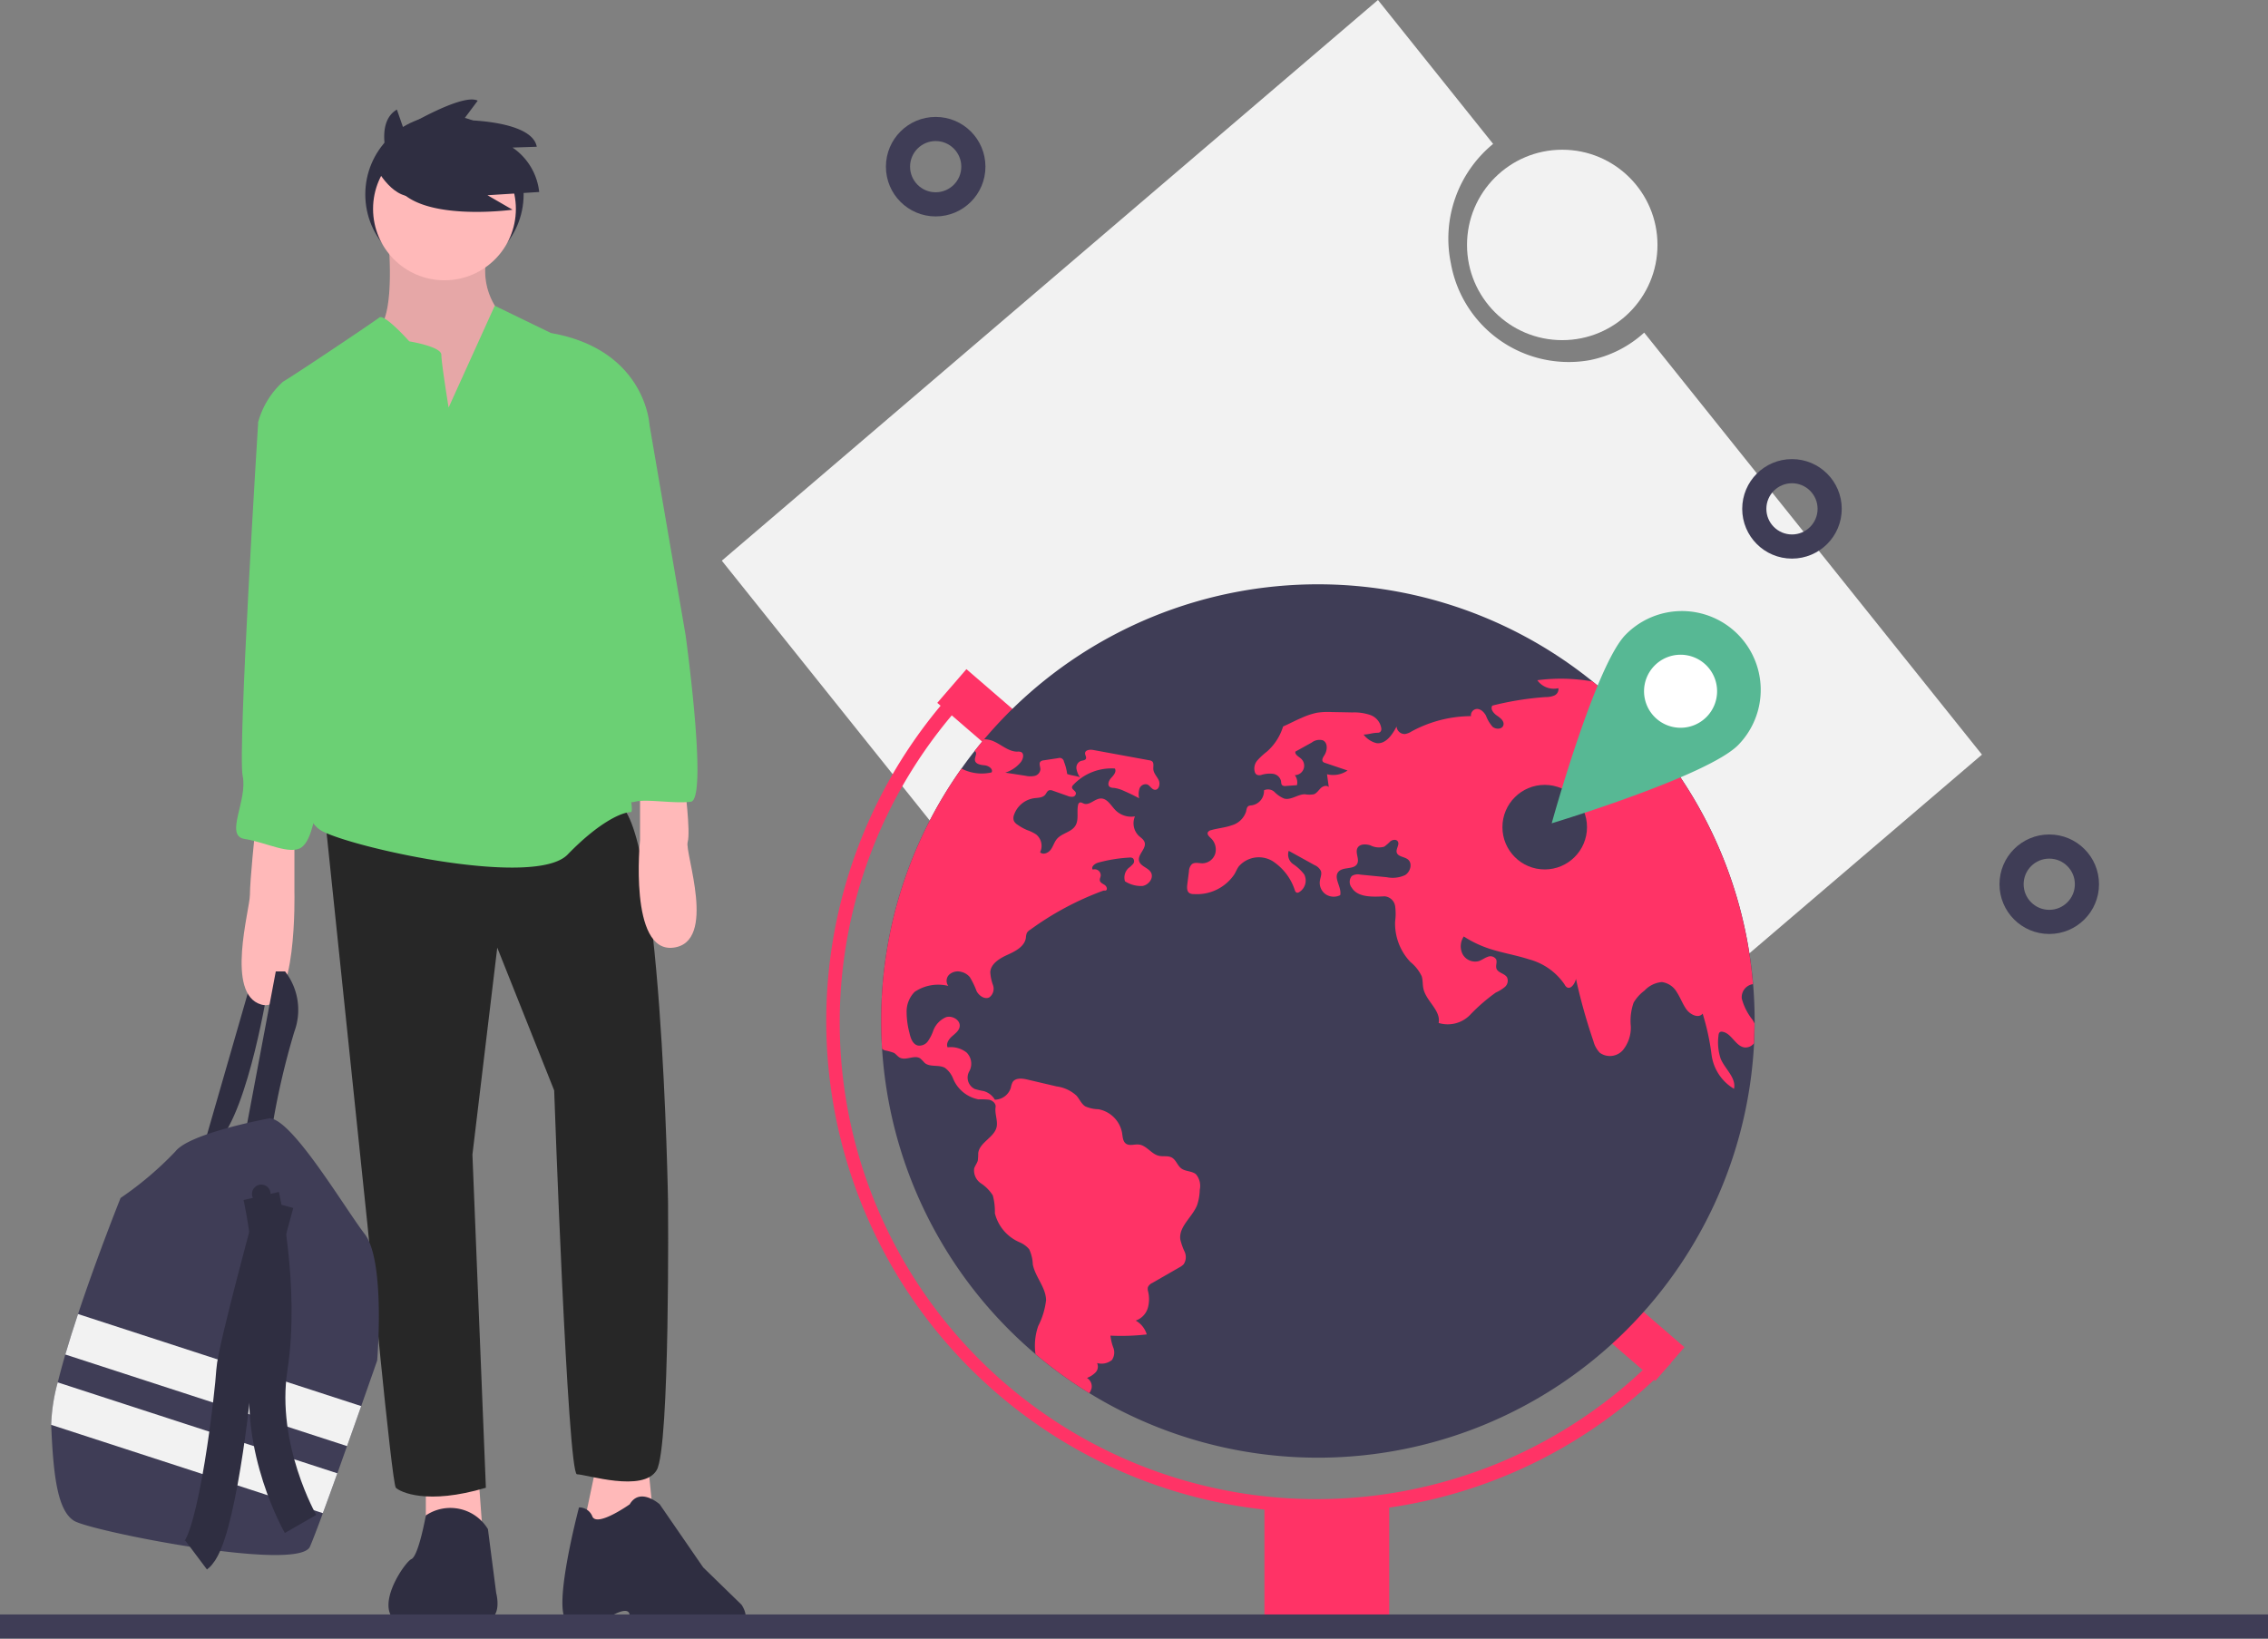 <svg id="most_running_vehicle" data-name="most running vehicle" xmlns="http://www.w3.org/2000/svg" width="187.768" height="135.686" viewBox="0 0 187.768 135.686">
  <rect x="0" y="0" width="187.768" height="135.686" fill="#808080" stroke="none"/>
  <circle id="Ellipse_167" data-name="Ellipse 167" cx="6.554" cy="6.554" r="6.554" transform="translate(30.243 9.544)" fill="#2f2e41"/>
  <path id="Path_1416" data-name="Path 1416" d="M235.615,528.465l4.027-13.965,1.371.428s-1.628,10.453-4.2,13.109Z" transform="translate(-218.78 -433.458)" fill="#2f2e41"/>
  <path id="Path_1417" data-name="Path 1417" d="M304.143,222.832s.514,5.483-.685,7.026.771,4.541.771,4.541l3.6,4.284,5.312-2.4.771-4.455-.514-3.084a5.467,5.467,0,0,1-1.028-5.055C313.139,220.433,304.143,222.832,304.143,222.832Z" transform="translate(-271.972 -202.793)" fill="#ffb9b9"/>
  <path id="Path_1418" data-name="Path 1418" d="M304.143,222.832s.514,5.483-.685,7.026.771,4.541.771,4.541l3.6,4.284,5.312-2.4.771-4.455-.514-3.084a5.467,5.467,0,0,1-1.028-5.055C313.139,220.433,304.143,222.832,304.143,222.832Z" transform="translate(-271.972 -202.793)" opacity="0.1"/>
  <path id="Path_1419" data-name="Path 1419" d="M166.73,574.666v3.513l4.712.942-.428-5.826Z" transform="translate(-131.475 -452.071)" fill="#ffb9b9"/>
  <path id="Path_1420" data-name="Path 1420" d="M229.751,571.377l-1.028,4.883,2.056,1.456,3.6-2.656-.428-4.2Z" transform="translate(-180.359 -450.154)" fill="#ffb9b9"/>
  <path id="Path_1421" data-name="Path 1421" d="M316.339,723.483a3.633,3.633,0,0,0-5.141-1.135s-.6,3.363-1.2,3.62-3.941,5.141,0,5.569,5.912-.857,5.912-.857-.771.663.428.321.685-2.228.685-2.228Z" transform="translate(-275.943 -596.862)" fill="#2f2e41"/>
  <path id="Path_1422" data-name="Path 1422" d="M381.772,717.92s-2.656,1.885-3.084,1.028a1.17,1.17,0,0,0-1.114-.771s-2.4,9.043-.857,9.472a5.2,5.2,0,0,0,3-.155s2.056-1.44,2.056-.326,5.74,1.034,8.139.948,1.114-1.885,1.114-1.885l-3.17-3.084-3.6-5.226S382.629,716.464,381.772,717.92Z" transform="translate(-329.638 -593.355)" fill="#2f2e41"/>
  <path id="Path_1423" data-name="Path 1423" d="M283.022,445.205l3.6,34.528s1.971,21.076,2.313,21.419,2.57,1.456,7.454,0l-1.114-27.588,2.056-17.135,4.712,11.823s1.114,31.786,1.885,31.786,5.483,1.542,6.6-.343.942-22.19.942-22.19-.514-32.043-4.284-33.071S283.022,445.205,283.022,445.205Z" transform="translate(-256.163 -377.958)" fill="#272727"/>
  <circle id="Ellipse_168" data-name="Ellipse 168" cx="5.912" cy="5.912" r="5.912" transform="translate(30.886 11.386)" fill="#ffb9b9"/>
  <path id="Path_1424" data-name="Path 1424" d="M272.837,259.4s-.6-3.684-.6-4.369-2.656-1.114-2.656-1.114-2.056-2.313-2.485-1.971-6.94,4.712-7.968,5.312a7,7,0,0,0-2.056,3.341c.086.171,5.4,11.309,5.4,11.309s2.313,6.854.685,10.453-3.684,10.71-.685,12.166,17.564,4.627,20.22,1.885,4.541-3.513,5.226-3.513-2.827-11.909-2.056-13.023-.343-8.054-.343-8.054l3.941-11.052s-.343-6.169-8.139-7.54l-4.664-2.261Z" transform="translate(-235.697 -225.651)" fill="#6bd074"/>
  <path id="Path_1425" data-name="Path 1425" d="M251.712,455.918s-.428,4.112-.428,5.312-2.056,8.225.942,9.082,2.742-9.339,2.742-9.339v-5.226Z" transform="translate(-230.593 -387.129)" fill="#ffb9b9"/>
  <path id="Path_1426" data-name="Path 1426" d="M409.884,438.324s.514,3.941.257,4.8,2.485,8.311-1.2,8.739-2.742-8.91-2.742-8.91v-4.627Z" transform="translate(-353.21 -373.39)" fill="#ffb9b9"/>
  <path id="Path_1427" data-name="Path 1427" d="M252.227,524.858l2.485-13.194h.771a5.19,5.19,0,0,1,.771,4.969,62.578,62.578,0,0,0-1.885,8.225Z" transform="translate(-231.88 -431.222)" fill="#2f2e41"/>
  <path id="Path_1428" data-name="Path 1428" d="M251.563,291.647l-1.285,1.028s-1.714,27.245-1.285,29.3-1.542,4.969.171,5.226,3.77,1.371,4.712.685,1.114-3.17,1.456-3.77.942-7.711.942-7.711,1.8-7.111.685-12.423-2.142-10.71-2.142-10.71Z" transform="translate(-228.902 -257.728)" fill="#6bd074"/>
  <path id="Path_1429" data-name="Path 1429" d="M385.86,281.517l3.941,3.341,3,17.478s1.885,13.623.428,13.794-3.684-.257-4.627,0a2.006,2.006,0,0,1-1.714-.428s-1.028-5.483-1.028-5.569-.685-6.34-.685-6.34l-.857-7.026,1.285-7.711Z" transform="translate(-336.04 -249.74)" fill="#6bd074"/>
  <path id="Path_1430" data-name="Path 1430" d="M203.028,589.248s-.557,1.6-1.325,3.777c-.356,1.013-.758,2.151-1.172,3.312-.266.75-.537,1.51-.8,2.252-.425,1.187-.838,2.326-1.2,3.3-.476,1.291-.863,2.3-1.07,2.775-.942,2.142-18.164-1.285-19.534-2.142s-1.714-3.77-1.885-7.882c0-.021,0-.043,0-.064a14.989,14.989,0,0,1,.543-3.517c.177-.725.389-1.5.625-2.311.317-1.084.677-2.22,1.053-3.351,1.616-4.858,3.52-9.606,3.52-9.606a27.989,27.989,0,0,0,4.541-3.855c1.2-1.542,7.8-2.742,7.8-2.742,1.885.086,6.169,7.368,7.882,9.6S203.028,589.248,203.028,589.248Z" transform="translate(-171.8 -476.592)" fill="#3f3d56"/>
  <circle id="Ellipse_169" data-name="Ellipse 169" cx="0.771" cy="0.771" r="0.771" transform="translate(20.861 98.091)" fill="#2f2e41"/>
  <circle id="Ellipse_170" data-name="Ellipse 170" cx="0.428" cy="0.428" r="0.428" transform="translate(22.404 99.29)" fill="#2f2e41"/>
  <path id="Path_1431" data-name="Path 1431" d="M206.068,653.451c-.356,1.013-.758,2.151-1.172,3.312l-23.325-7.584c.317-1.084.677-2.22,1.053-3.351Z" transform="translate(-176.164 -537.018)" fill="#f2f2f2"/>
  <path id="Path_1432" data-name="Path 1432" d="M199.728,680.129c-.425,1.187-.838,2.326-1.2,3.3l-22.491-7.313a14.987,14.987,0,0,1,.543-3.517Z" transform="translate(-171.8 -558.131)" fill="#f2f2f2"/>
  <path id="Path_1433" data-name="Path 1433" d="M258.3,599.588s1.714,7.54.685,14.222,2.57,12.937,2.57,12.937" transform="translate(-236.673 -500.555)" fill="none" stroke="#2f2e41" stroke-miterlimit="10" stroke-width="3"/>
  <path id="Path_1434" data-name="Path 1434" d="M239.376,602.425s-3.341,12.166-3.427,13.88-1.456,13.965-3.17,15.25" transform="translate(-216.544 -502.792)" fill="none" stroke="#2f2e41" stroke-miterlimit="10" stroke-width="3"/>
  <path id="Path_1435" data-name="Path 1435" d="M306.882,175.65s-1.338-3.479.6-4.617l.535,1.539s4.884-2.944,6.156-2.275l-1.2,1.606s5.687,0,6.089,2.208l-2.007.067a5.115,5.115,0,0,1,2.208,3.68l-4.282.268,2.074,1.2s-7.761,1.071-9.635-2.007Z" transform="translate(-274.623 -161.96)" fill="#2f2e41"/>
  <path id="Path_1436" data-name="Path 1436" d="M303.078,189.282s1.542,3.084,3.6,2.313,0-3.6,0-3.6l-1.371-.685Z" transform="translate(-271.978 -175.455)" fill="#2f2e41"/>
  <path id="Path_1437" data-name="Path 1437" d="M542.942,193.724l-27.964-34.945a9.389,9.389,0,0,1-4.522,2.284,9.912,9.912,0,0,1-11.484-8.03,10.143,10.143,0,0,1,3.5-9.88l-9.535-11.915-54.322,46.427,50,62.487Z" transform="translate(-378.856 -131.237)" fill="#f2f2f2"/>
  <circle id="Ellipse_171" data-name="Ellipse 171" cx="7.884" cy="7.884" r="7.884" transform="translate(121.455 12.398)" fill="#f2f2f2"/>
  <rect id="Rectangle_365" data-name="Rectangle 365" width="3.689" height="10.74" transform="translate(77.598 58.201) rotate(-49.171)" fill="#f36"/>
  <rect id="Rectangle_366" data-name="Rectangle 366" width="3.689" height="9.52" transform="translate(129.839 108.124) rotate(-49.171)" fill="#f36"/>
  <path id="Path_1438" data-name="Path 1438" d="M573.331,396.21v.217q-.007.815-.047,1.623a36.156,36.156,0,0,1-72.192.472q-.074-1.147-.074-2.312a35.977,35.977,0,0,1,6.648-20.9q.52-.738,1.082-1.449c.258-.33.524-.652.792-.972a36.163,36.163,0,0,1,50.387-4.781c.435.352.863.716,1.281,1.087q.5.446.986.913a36.058,36.058,0,0,1,11.009,23.061Q573.331,394.675,573.331,396.21Z" transform="translate(-428.064 -311.669)" fill="#3f3d56"/>
  <path id="Path_1439" data-name="Path 1439" d="M520.206,468.52a40.707,40.707,0,0,1-29.845-68.388l.9.837A39.477,39.477,0,0,0,548.546,455.3l.883.856a40.384,40.384,0,0,1-29.223,12.368Z" transform="translate(-411.096 -343.274)" fill="#f36"/>
  <rect id="Rectangle_367" data-name="Rectangle 367" width="10.33" height="10.33" transform="translate(104.683 124.386)" fill="#f36"/>
  <path id="Path_1440" data-name="Path 1440" d="M508.75,421.736a.2.2,0,0,1,.049.03c.194.16-.049.467-.02.721.034.325.467.4.794.428s.74.3.585.588a3.626,3.626,0,0,1-2.492-.317,35.977,35.977,0,0,0-6.648,20.9q0,1.166.074,2.312a.933.933,0,0,0,.224.121,4.778,4.778,0,0,1,.758.209c.18.106.3.293.48.391.514.28,1.227-.258,1.707.076a4.389,4.389,0,0,1,.352.359c.443.384,1.171.125,1.682.413a2,2,0,0,1,.676.888,2.857,2.857,0,0,0,2.1,1.724,5.646,5.646,0,0,1,.89.03c.29.066.576.32.529.612-.081.5.167,1.055.1,1.559-.121.922-1.427,1.326-1.537,2.248a5.536,5.536,0,0,1-.034.608c-.059.241-.241.438-.305.679a1.29,1.29,0,0,0,.561,1.215,3.317,3.317,0,0,1,.984,1,5.157,5.157,0,0,1,.172,1.478,3.538,3.538,0,0,0,2.039,2.4,2.129,2.129,0,0,1,.8.58,3.212,3.212,0,0,1,.3,1.252c.2,1.04,1.077,1.9,1.1,2.959a6.294,6.294,0,0,1-.652,2.15,4.962,4.962,0,0,0-.224,2.322,36.325,36.325,0,0,0,4.459,3.234,1.3,1.3,0,0,0,.184-.413.817.817,0,0,0-.381-.846,2.022,2.022,0,0,0,.706-.453.693.693,0,0,0,.128-.782,1.367,1.367,0,0,0,1.232-.251,1.1,1.1,0,0,0,.123-1,4.128,4.128,0,0,1-.246-1.018,18.32,18.32,0,0,0,3.006-.1,1.951,1.951,0,0,0-.915-1.146,1.584,1.584,0,0,0,1.006-1.053,2.682,2.682,0,0,0,.02-1.36.722.722,0,0,1-.015-.354.7.7,0,0,1,.359-.347l2.243-1.289a1.354,1.354,0,0,0,.359-.263,1.071,1.071,0,0,0,.079-1.035,5.213,5.213,0,0,1-.359-1.023c-.138-1.075,1.013-1.847,1.4-2.861a4.294,4.294,0,0,0,.211-1.252,1.487,1.487,0,0,0-.315-1.279c-.337-.283-.861-.219-1.213-.482-.322-.241-.433-.706-.785-.9-.32-.177-.718-.064-1.075-.148-.625-.145-1.018-.866-1.658-.932-.359-.039-.767.138-1.062-.071-.261-.187-.271-.558-.32-.873A2.439,2.439,0,0,0,519,451.394a2.747,2.747,0,0,1-1.092-.241c-.32-.207-.465-.593-.718-.881a3.006,3.006,0,0,0-1.641-.765q-1.217-.284-2.433-.571c-.43-.1-.986-.157-1.22.221a1.666,1.666,0,0,0-.143.455,1.411,1.411,0,0,1-1.323.994,1.564,1.564,0,0,0-.92-.713,5.807,5.807,0,0,1-.748-.177,1.048,1.048,0,0,1-.453-1.454,1.305,1.305,0,0,0-.224-1.567,2.117,2.117,0,0,0-1.567-.426c-.145-.317.1-.674.359-.905s.58-.455.637-.8c.091-.541-.6-.952-1.124-.792a1.957,1.957,0,0,0-1.08,1.173,3.538,3.538,0,0,1-.435.834.855.855,0,0,1-.826.339c-.433-.111-.6-.625-.694-1.058a6.9,6.9,0,0,1-.231-1.773,2.315,2.315,0,0,1,.669-1.614,3.49,3.49,0,0,1,2.784-.489.709.709,0,0,1,.074-.935,1.063,1.063,0,0,1,.964-.236,1.323,1.323,0,0,1,.745.445,6.9,6.9,0,0,1,.561,1.168c.209.381.676.706,1.058.5a.893.893,0,0,0,.3-1,3.717,3.717,0,0,1-.229-1.095c.057-.711.8-1.141,1.449-1.434s1.4-.689,1.5-1.4a1.307,1.307,0,0,1,.079-.4.789.789,0,0,1,.293-.275,24.638,24.638,0,0,1,6.011-3.217c.113-.037.125,0,.241-.025.162-.093.054-.352-.1-.455s-.362-.184-.4-.366c-.027-.133.052-.266.071-.4a.5.5,0,0,0-.657-.507c-.175-.231.17-.5.45-.578a12.3,12.3,0,0,1,2.57-.418.458.458,0,0,1,.293.049.348.348,0,0,1,.022.477,2.692,2.692,0,0,1-.391.357,1.074,1.074,0,0,0-.28,1.08,2.451,2.451,0,0,0,1.451.389c.5-.081.947-.647.711-1.1-.219-.421-.881-.516-.994-.976-.133-.539.63-1.018.457-1.545-.074-.231-.3-.369-.482-.534a1.455,1.455,0,0,1-.317-1.609,1.833,1.833,0,0,1-1.6-.5c-.384-.386-.689-1-1.235-.979-.5.015-.93.6-1.4.421-.116-.044-.236-.133-.347-.081a.287.287,0,0,0-.13.214c-.118.568.086,1.215-.224,1.707-.337.534-1.117.607-1.525,1.09-.221.261-.307.612-.512.888s-.635.453-.88.212a1.212,1.212,0,0,0-.33-1.476,3.169,3.169,0,0,0-.728-.354,4.321,4.321,0,0,1-.814-.453.806.806,0,0,1-.3-.32.734.734,0,0,1,.02-.507,2.071,2.071,0,0,1,1.645-1.363c.325-.044.7-.029.92-.278.113-.13.172-.33.339-.381a.5.5,0,0,1,.312.037l1.215.428a.832.832,0,0,0,.433.071.291.291,0,0,0,.253-.307c-.039-.2-.349-.3-.32-.5a.319.319,0,0,1,.1-.172,4.346,4.346,0,0,1,3.446-1.36c.153.253-.089.551-.293.765s-.364.6-.118.765a.648.648,0,0,0,.322.074,2.811,2.811,0,0,1,.861.261c.421.182.834.384,1.237.6a1.56,1.56,0,0,1,.029-.8.541.541,0,0,1,.64-.347c.241.093.364.413.622.443.342.039.477-.467.335-.782s-.428-.576-.45-.922c-.017-.231.071-.519-.113-.659a.49.49,0,0,0-.219-.079l-4.636-.851c-.276-.052-.671-.012-.684.266-.007.157.133.312.071.455s-.283.14-.44.194a.6.6,0,0,0-.344.632,1.723,1.723,0,0,0,.29.711c-.3-.125-.758-.148-1.06-.275a4.086,4.086,0,0,0-.266-1.021.36.36,0,0,0-.47-.29l-1.2.182a.463.463,0,0,0-.273.106c-.155.165,0,.428-.007.654a.613.613,0,0,1-.475.529,1.789,1.789,0,0,1-.758-.01l-1.673-.258a2.74,2.74,0,0,0,1.264-.846c.221-.261.339-.748.02-.871a.763.763,0,0,0-.29-.022c-.758,0-1.355-.627-2.064-.9a2.028,2.028,0,0,0-.7-.128Z" transform="translate(-428.065 -359.544)" fill="#f36"/>
  <path id="Path_1441" data-name="Path 1441" d="M667.741,427.242a.888.888,0,0,1-.753.357c-.77-.066-1.095-1.176-1.857-1.3a.3.3,0,0,0-.2.02c-.113.061-.133.214-.14.342a4.24,4.24,0,0,0,.189,1.879c.362.856,1.3,1.574,1.1,2.482a3.864,3.864,0,0,1-1.857-2.816,19.815,19.815,0,0,0-.738-3.411c-.342.435-1.055.076-1.365-.381-.3-.433-.477-.935-.763-1.375a1.692,1.692,0,0,0-1.245-.856,2.231,2.231,0,0,0-1.444.708,3.341,3.341,0,0,0-.9,1,4.537,4.537,0,0,0-.231,1.941,2.962,2.962,0,0,1-.649,1.98,1.435,1.435,0,0,1-1.911.231,2.156,2.156,0,0,1-.534-.962,46.81,46.81,0,0,1-1.446-5.16c-.089.4-.44.913-.775.679a.691.691,0,0,1-.177-.231,5.166,5.166,0,0,0-2.947-2.071c-1.166-.379-2.393-.556-3.547-.974a9.071,9.071,0,0,1-1.842-.917,1.451,1.451,0,0,0-.089,1.481,1.186,1.186,0,0,0,1.333.558c.256-.084.472-.261.726-.349a.567.567,0,0,1,.706.2c.108.234-.054.517.027.762.121.371.684.4.881.74a.685.685,0,0,1-.185.792,3.313,3.313,0,0,1-.743.457,14.779,14.779,0,0,0-2.137,1.855,2.581,2.581,0,0,1-2.6.667c.2-1.04-1.033-1.8-1.262-2.838-.076-.342-.037-.7-.143-1.035a3.368,3.368,0,0,0-.932-1.176,4.621,4.621,0,0,1-1.267-3.357,4.661,4.661,0,0,0,0-1.281.961.961,0,0,0-.871-.8c-.977.044-2.209.118-2.72-.716a.768.768,0,0,1,0-.962.929.929,0,0,1,.706-.12l2.2.216a2.45,2.45,0,0,0,1.513-.177c.443-.268.635-.984.224-1.3-.3-.231-.834-.219-.922-.585-.071-.307.268-.654.084-.913-.13-.182-.426-.133-.605,0a3.952,3.952,0,0,1-.509.445,1.553,1.553,0,0,1-1.149-.111c-.379-.118-.885-.128-1.067.224-.207.391.18.908-.022,1.3-.271.519-1.181.224-1.559.671-.433.512.3,1.279.15,1.933a1.205,1.205,0,0,1-1.188-.066,1.15,1.15,0,0,1-.5-1.072c.034-.3.189-.6.086-.876a1.022,1.022,0,0,0-.519-.475q-1.07-.594-2.14-1.183a.965.965,0,0,0,.366,1.1,3.807,3.807,0,0,1,.913.849,1.115,1.115,0,0,1-.418,1.471.259.259,0,0,1-.214.037.3.3,0,0,1-.138-.185,4.549,4.549,0,0,0-1.85-2.423,2.2,2.2,0,0,0-2.8.448c-.14.2-.236.433-.359.647a3.733,3.733,0,0,1-3.362,1.636.647.647,0,0,1-.366-.086c-.211-.145-.2-.455-.17-.711.047-.362.091-.721.138-1.082a.867.867,0,0,1,.239-.593c.243-.192.593-.071.9-.076a1.137,1.137,0,0,0,1.036-.8,1.285,1.285,0,0,0-.359-1.279c-.14-.133-.33-.3-.256-.48a.4.4,0,0,1,.278-.187c.553-.16,1.141-.2,1.685-.394a1.752,1.752,0,0,0,1.205-1.141c.039-.172.057-.381.212-.467a.685.685,0,0,1,.246-.049,1.2,1.2,0,0,0,1.026-1.247.782.782,0,0,1,.88.148,2.448,2.448,0,0,0,.782.534c.573.157,1.126-.352,1.722-.354a2.152,2.152,0,0,0,.743,0c.239-.086.381-.322.563-.5s.5-.283.674-.093c-.049-.357-.1-.711-.145-1.065a2.094,2.094,0,0,0,1.7-.31l-1.857-.627a.4.4,0,0,1-.175-.093c-.135-.145,0-.371.108-.536.263-.4.307-1.048-.125-1.245a1.057,1.057,0,0,0-.915.184l-1.358.755c-.042.258.273.406.467.578a.784.784,0,0,1-.512,1.37.982.982,0,0,1,.175.829l-.913.066a.392.392,0,0,1-.3-.059c-.1-.086-.084-.239-.108-.366a.792.792,0,0,0-.669-.583,2.31,2.31,0,0,0-.932.086.568.568,0,0,1-.4-.01.4.4,0,0,1-.157-.2,1.028,1.028,0,0,1,.207-.989,5.663,5.663,0,0,1,.777-.716,4.531,4.531,0,0,0,1.35-2.091c.5-.212,1.021-.5,1.525-.708a6.09,6.09,0,0,1,1.267-.426,5.984,5.984,0,0,1,1.242-.059c.566.01,1.134.02,1.7.032a4.091,4.091,0,0,1,1.488.214,1.388,1.388,0,0,1,.908,1.109.341.341,0,0,1-.111.312.4.4,0,0,1-.214.049c-.47.015-.669.133-1.139.15a1.921,1.921,0,0,0,1.065.708c.762.1,1.311-.691,1.663-1.377a.671.671,0,0,0,.7.622,1.413,1.413,0,0,0,.529-.207,10.4,10.4,0,0,1,4.932-1.274.531.531,0,0,1,.406-.585c.352-.069.667.234.836.548a2.95,2.95,0,0,0,.544.915c.268.236.787.224.893-.116s-.239-.608-.521-.8-.583-.548-.391-.834a25.285,25.285,0,0,1,4.388-.706,1.868,1.868,0,0,0,.738-.128.574.574,0,0,0,.344-.608,1.677,1.677,0,0,1-1.746-.659,15.015,15.015,0,0,1,4.58.106l1.281,1.087c-.243.253-.568.492-.391.745a.545.545,0,0,0,.45.155c.31,0,.62.012.927.012a36.058,36.058,0,0,1,11.009,23.061,1.088,1.088,0,0,0-.925,1.205,4.783,4.783,0,0,0,.9,1.764,2.671,2.671,0,0,1,.152.288Z" transform="translate(-522.522 -340.862)" fill="#f36"/>
  <line id="Line_33" data-name="Line 33" x2="187.768" transform="translate(0 134.686)" fill="none" stroke="#3f3d56" stroke-miterlimit="10" stroke-width="2"/>
  <circle id="Ellipse_172" data-name="Ellipse 172" cx="3.12" cy="3.12" r="3.12" transform="translate(74.345 10.681)" fill="none" stroke="#3f3d56" stroke-miterlimit="10" stroke-width="2"/>
  <circle id="Ellipse_173" data-name="Ellipse 173" cx="3.12" cy="3.12" r="3.12" transform="translate(166.538 70.099)" fill="none" stroke="#3f3d56" stroke-miterlimit="10" stroke-width="2"/>
  <circle id="Ellipse_174" data-name="Ellipse 174" cx="3.12" cy="3.12" r="3.12" transform="translate(145.238 39.016)" fill="none" stroke="#3f3d56" stroke-miterlimit="10" stroke-width="2"/>
  <circle id="Ellipse_175" data-name="Ellipse 175" cx="3.501" cy="3.501" r="3.501" transform="translate(124.386 64.992)" fill="#3f3d56"/>
  <circle id="Ellipse_176" data-name="Ellipse 176" cx="4.616" cy="4.616" r="4.616" transform="translate(134.519 52.624)" fill="#fff"/>
  <path id="Path_1442" data-name="Path 1442" d="M778.879,372.39a6.525,6.525,0,0,0-9.228.114c-2.517,2.58-6.109,15.607-6.109,15.607s12.935-3.914,15.451-6.494A6.525,6.525,0,0,0,778.879,372.39ZM772.1,379.34a3.024,3.024,0,1,1,4.276-.053,3.024,3.024,0,0,1-4.276.053Z" transform="translate(-635.077 -319.936)" fill="#57b894"/>
</svg>
